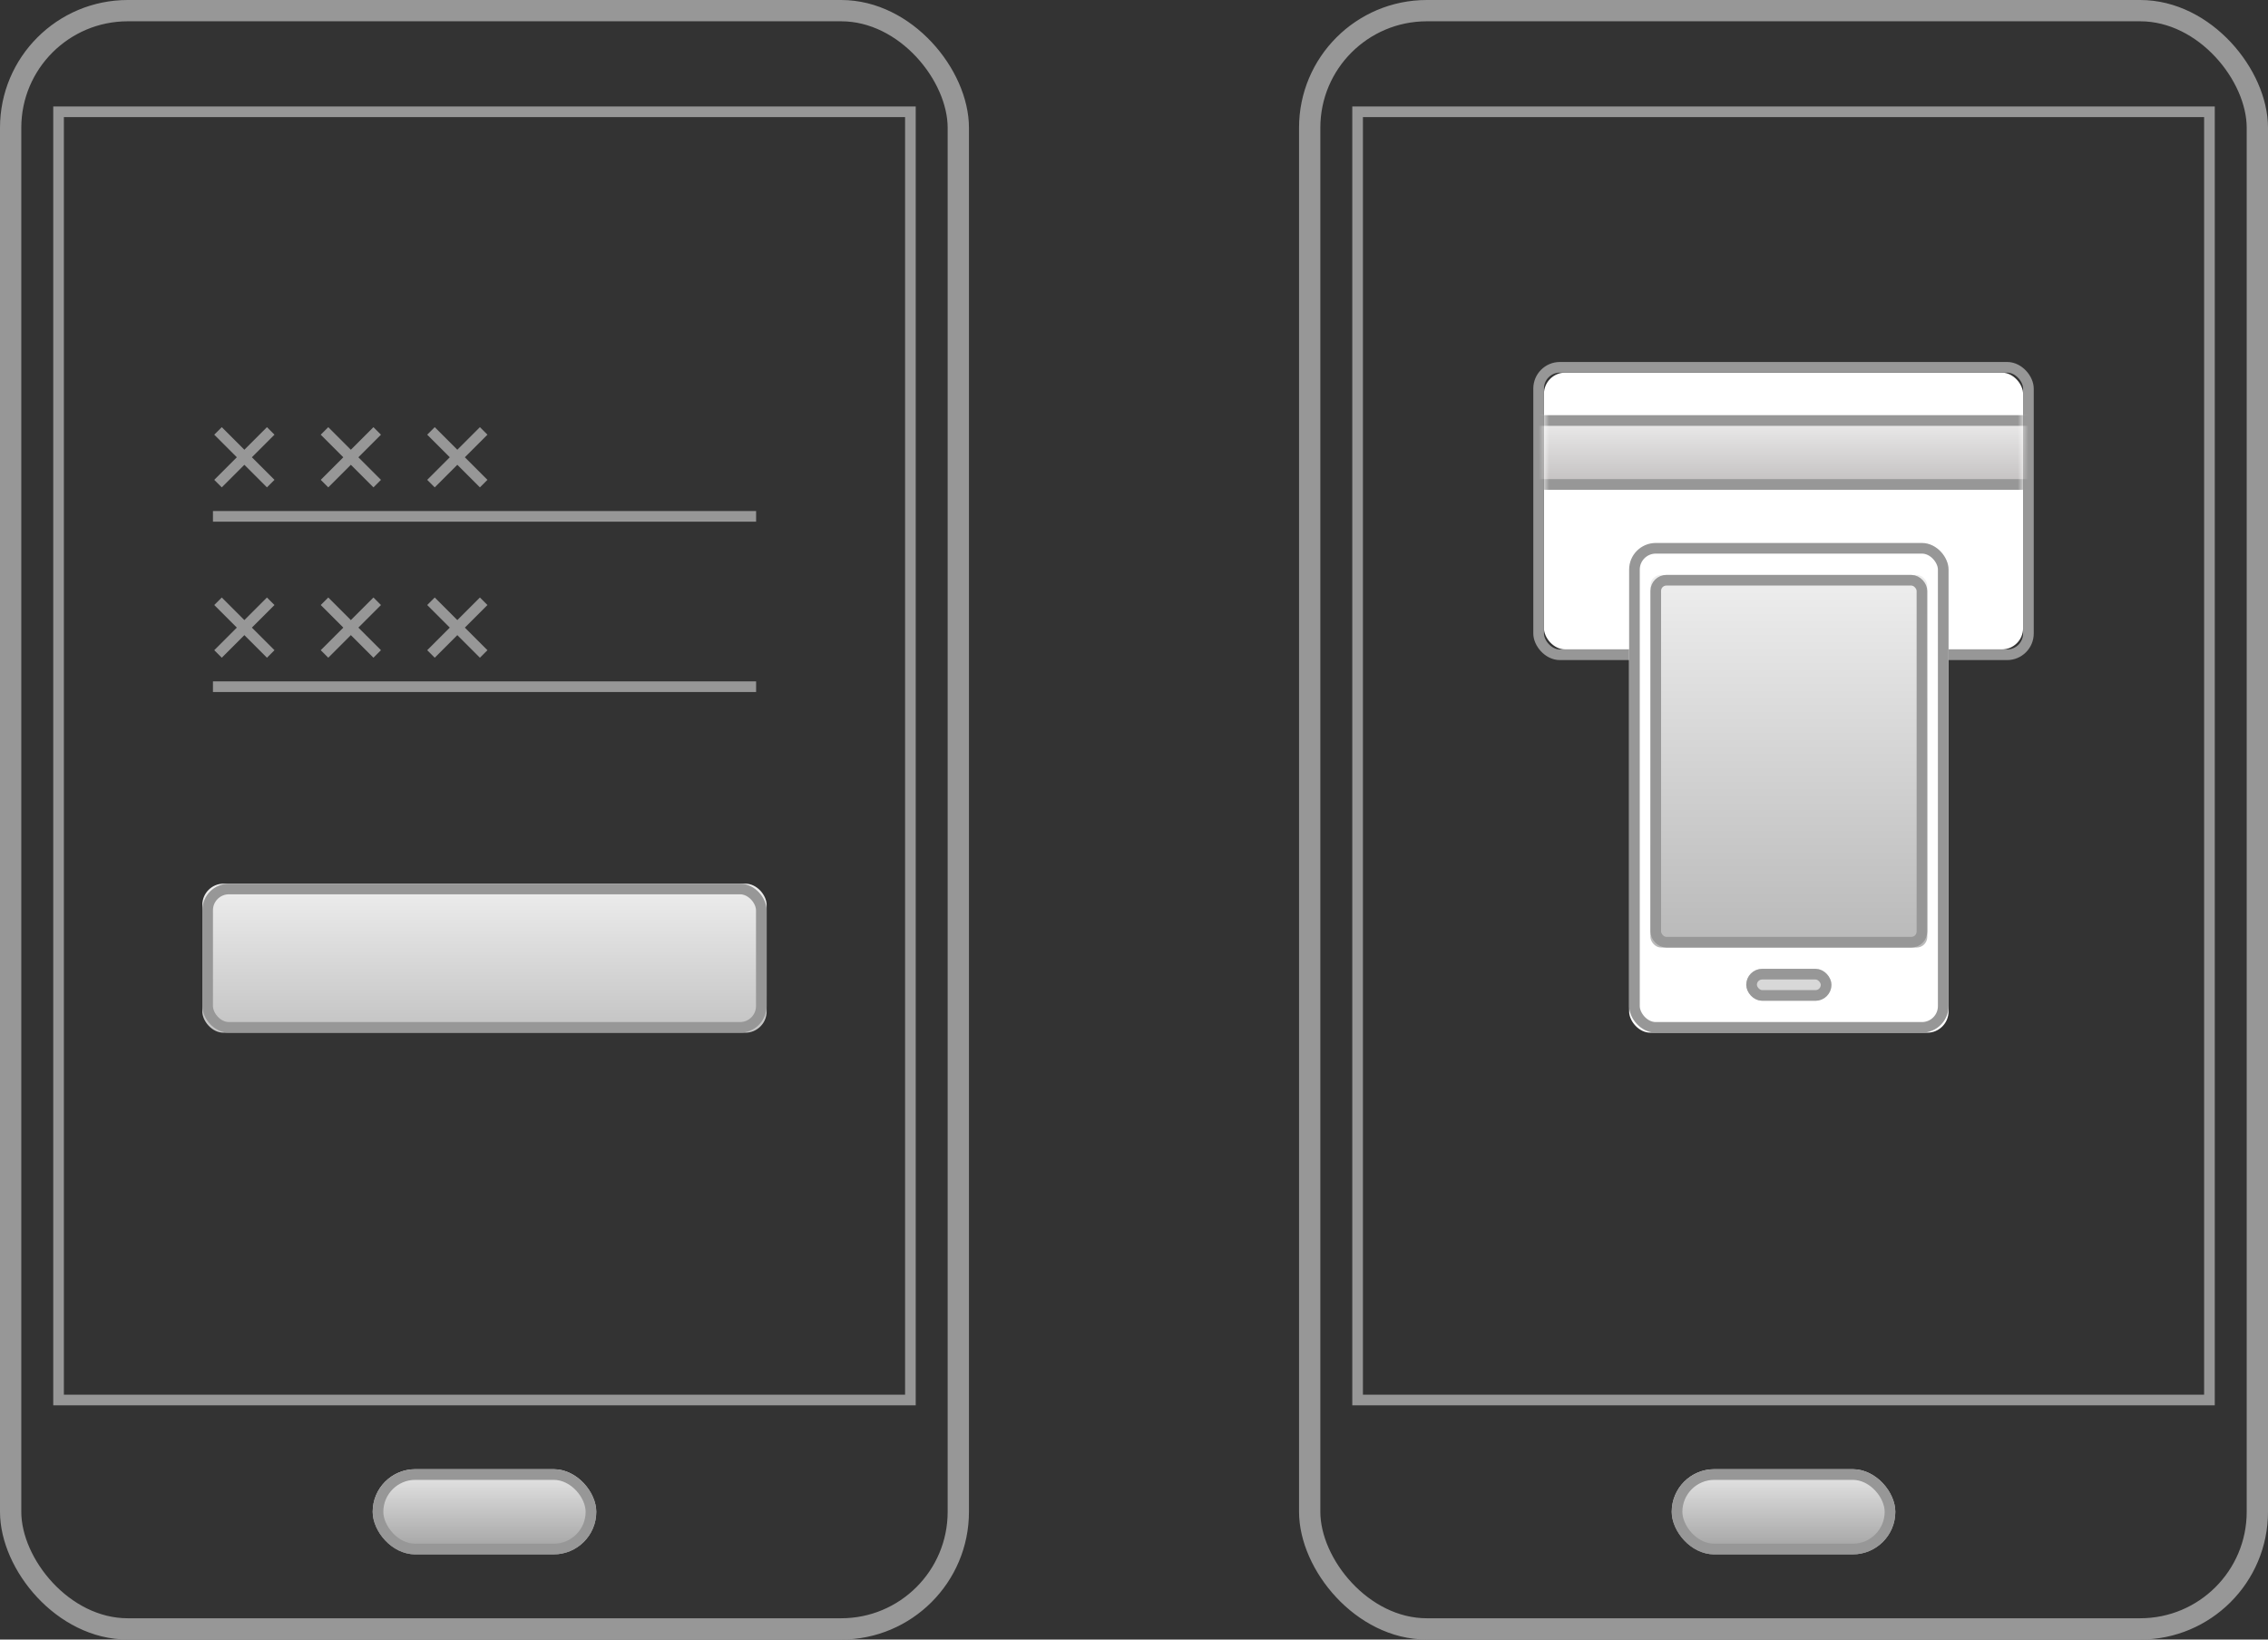 <?xml version="1.0" encoding="UTF-8"?>
<svg width="213px" height="154px" viewBox="0 0 213 154" version="1.1" xmlns="http://www.w3.org/2000/svg" xmlns:xlink="http://www.w3.org/1999/xlink">
    <rect x="0" y="0" width="213" height="154" fill="#333333" stroke="none"/>
    <!-- Generator: Sketch 48.2 (47327) - http://www.bohemiancoding.com/sketch -->
    <title>Group 3</title>
    <desc>Created with Sketch.</desc>
    <defs>
        <linearGradient x1="50%" y1="-31.797%" x2="50%" y2="128.065%" id="linearGradient-1">
            <stop stop-color="#FFFFFF" offset="0%"></stop>
            <stop stop-color="#8C8C8C" offset="100%"></stop>
        </linearGradient>
        <rect id="path-2" x="34" y="137" width="21" height="8" rx="4"></rect>
        <rect id="path-3" x="156" y="137" width="21" height="8" rx="4"></rect>
        <linearGradient x1="50%" y1="0%" x2="50%" y2="100%" id="linearGradient-4">
            <stop stop-color="#EEEEEE" offset="0%"></stop>
            <stop stop-color="#C3C3C3" offset="100%"></stop>
        </linearGradient>
        <rect id="path-5" x="18" y="82" width="53" height="14" rx="2"></rect>
        <rect id="path-6" x="0" y="0" width="45" height="26" rx="2"></rect>
        <linearGradient x1="50%" y1="0%" x2="50%" y2="100%" id="linearGradient-8">
            <stop stop-color="#EEEEEE" offset="0%"></stop>
            <stop stop-color="#C0BDBD" offset="100%"></stop>
        </linearGradient>
        <rect id="path-9" x="-5" y="4" width="54" height="7" rx="3.5"></rect>
        <rect id="path-10" x="152" y="50" width="30" height="46" rx="2"></rect>
        <linearGradient x1="50%" y1="0%" x2="50%" y2="100%" id="linearGradient-11">
            <stop stop-color="#EEEEEE" offset="0%"></stop>
            <stop stop-color="#B9B9B9" offset="100%"></stop>
        </linearGradient>
        <rect id="path-12" x="154" y="53" width="26" height="35" rx="1"></rect>
        <rect id="path-13" x="163" y="90" width="8" height="3" rx="1.5"></rect>
    </defs>
    <g id="eid认证-鼠标悬停2" stroke="none" stroke-width="1" fill="none" fill-rule="evenodd" transform="translate(-452, -409)">
        <g id="Group-3" transform="translate(453, 410)">
            <rect id="Rectangle-8" stroke="#979797" stroke-width="2" x="0" y="0" width="89" height="152" rx="11"></rect>
            <rect id="Rectangle-8-Copy" stroke="#979797" stroke-width="2" x="122" y="0" width="89" height="152" rx="11"></rect>
            <rect id="Rectangle-7" stroke="#979797" x="4.5" y="9.5" width="80" height="121"></rect>
            <rect id="Rectangle-7-Copy" stroke="#979797" x="126.5" y="9.5" width="80" height="121"></rect>
            <g id="Rectangle-9">
                <use fill="url(#linearGradient-1)" fill-rule="evenodd" xlink:href="#path-2"></use>
                <rect stroke="#979797" stroke-width="1" x="34.5" y="137.5" width="20" height="7" rx="3.5"></rect>
            </g>
            <g id="Rectangle-9-Copy">
                <use fill="url(#linearGradient-1)" fill-rule="evenodd" xlink:href="#path-3"></use>
                <rect stroke="#979797" stroke-width="1" x="156.5" y="137.5" width="20" height="7" rx="3.5"></rect>
            </g>
            <g id="Rectangle-11">
                <use fill="url(#linearGradient-4)" fill-rule="evenodd" xlink:href="#path-5"></use>
                <rect stroke="#979797" stroke-width="1" x="18.5" y="82.5" width="52" height="13" rx="2"></rect>
            </g>
            <polygon id="Combined-Shape" fill="#979797" transform="translate(21.95, 41.95) rotate(-315) translate(-21.95, -41.95) " points="22.45 41.45 25.45 41.45 25.45 42.45 22.45 42.45 22.45 45.45 21.45 45.45 21.45 42.45 18.45 42.45 18.45 41.45 21.45 41.45 21.45 38.45 22.45 38.45"></polygon>
            <polygon id="Combined-Shape-Copy-3" fill="#979797" transform="translate(21.95, 57.95) rotate(-315) translate(-21.95, -57.95) " points="22.45 57.45 25.45 57.45 25.45 58.45 22.45 58.45 22.45 61.45 21.45 61.45 21.45 58.45 18.45 58.45 18.45 57.45 21.45 57.45 21.45 54.45 22.45 54.45"></polygon>
            <polygon id="Combined-Shape-Copy" fill="#979797" transform="translate(31.95, 41.95) rotate(-315) translate(-31.95, -41.95) " points="32.45 41.45 35.45 41.45 35.45 42.45 32.45 42.45 32.45 45.45 31.45 45.45 31.45 42.45 28.45 42.45 28.45 41.45 31.45 41.45 31.45 38.45 32.45 38.45"></polygon>
            <polygon id="Combined-Shape-Copy-4" fill="#979797" transform="translate(31.95, 57.95) rotate(-315) translate(-31.95, -57.95) " points="32.45 57.45 35.45 57.45 35.45 58.45 32.45 58.45 32.45 61.45 31.45 61.45 31.45 58.45 28.45 58.45 28.45 57.45 31.45 57.45 31.45 54.45 32.45 54.45"></polygon>
            <polygon id="Combined-Shape-Copy-2" fill="#979797" transform="translate(41.95, 41.95) rotate(-315) translate(-41.95, -41.95) " points="42.45 41.45 45.45 41.45 45.45 42.45 42.45 42.45 42.45 45.45 41.45 45.45 41.45 42.45 38.45 42.45 38.45 41.45 41.45 41.45 41.45 38.45 42.45 38.45"></polygon>
            <polygon id="Combined-Shape-Copy-5" fill="#979797" transform="translate(41.95, 57.95) rotate(-315) translate(-41.95, -57.95) " points="42.45 57.45 45.45 57.45 45.45 58.45 42.45 58.45 42.45 61.45 41.45 61.45 41.45 58.45 38.45 58.45 38.45 57.45 41.45 57.45 41.45 54.45 42.45 54.45"></polygon>
            <path d="M19.5,63.5 L69.51,63.5" id="Line" stroke="#979797" stroke-linecap="square"></path>
            <path d="M19.5,47.5 L69.51,47.5" id="Line-Copy" stroke="#979797" stroke-linecap="square"></path>
            <g id="Rectangle-Copy-2" transform="translate(144, 34)">
                <mask id="mask-7" fill="white">
                    <use xlink:href="#path-6"></use>
                </mask>
                <g id="Mask">
                    <use fill="#FFFFFF" fill-rule="evenodd" xlink:href="#path-6"></use>
                    <rect stroke="#979797" stroke-width="1" x="-0.5" y="-0.5" width="46" height="27" rx="2"></rect>
                </g>
                <g mask="url(#mask-7)">
                    <use fill="url(#linearGradient-8)" fill-rule="evenodd" xlink:href="#path-9"></use>
                    <rect stroke="#979797" stroke-width="1" x="-4.5" y="4.5" width="53" height="6" rx="3"></rect>
                </g>
            </g>
            <g id="Rectangle-13">
                <use fill="#FFFFFF" fill-rule="evenodd" xlink:href="#path-10"></use>
                <rect stroke="#979797" stroke-width="1" x="152.5" y="50.5" width="29" height="45" rx="2"></rect>
            </g>
            <g id="Rectangle-13">
                <use fill="url(#linearGradient-11)" fill-rule="evenodd" xlink:href="#path-12"></use>
                <rect stroke="#979797" stroke-width="1" x="154.5" y="53.5" width="25" height="34" rx="1"></rect>
            </g>
            <g id="Rectangle-12">
                <use fill="#D8D8D8" fill-rule="evenodd" xlink:href="#path-13"></use>
                <rect stroke="#979797" stroke-width="1" x="163.5" y="90.5" width="7" height="2" rx="1"></rect>
            </g>
        </g>
    </g>
</svg>